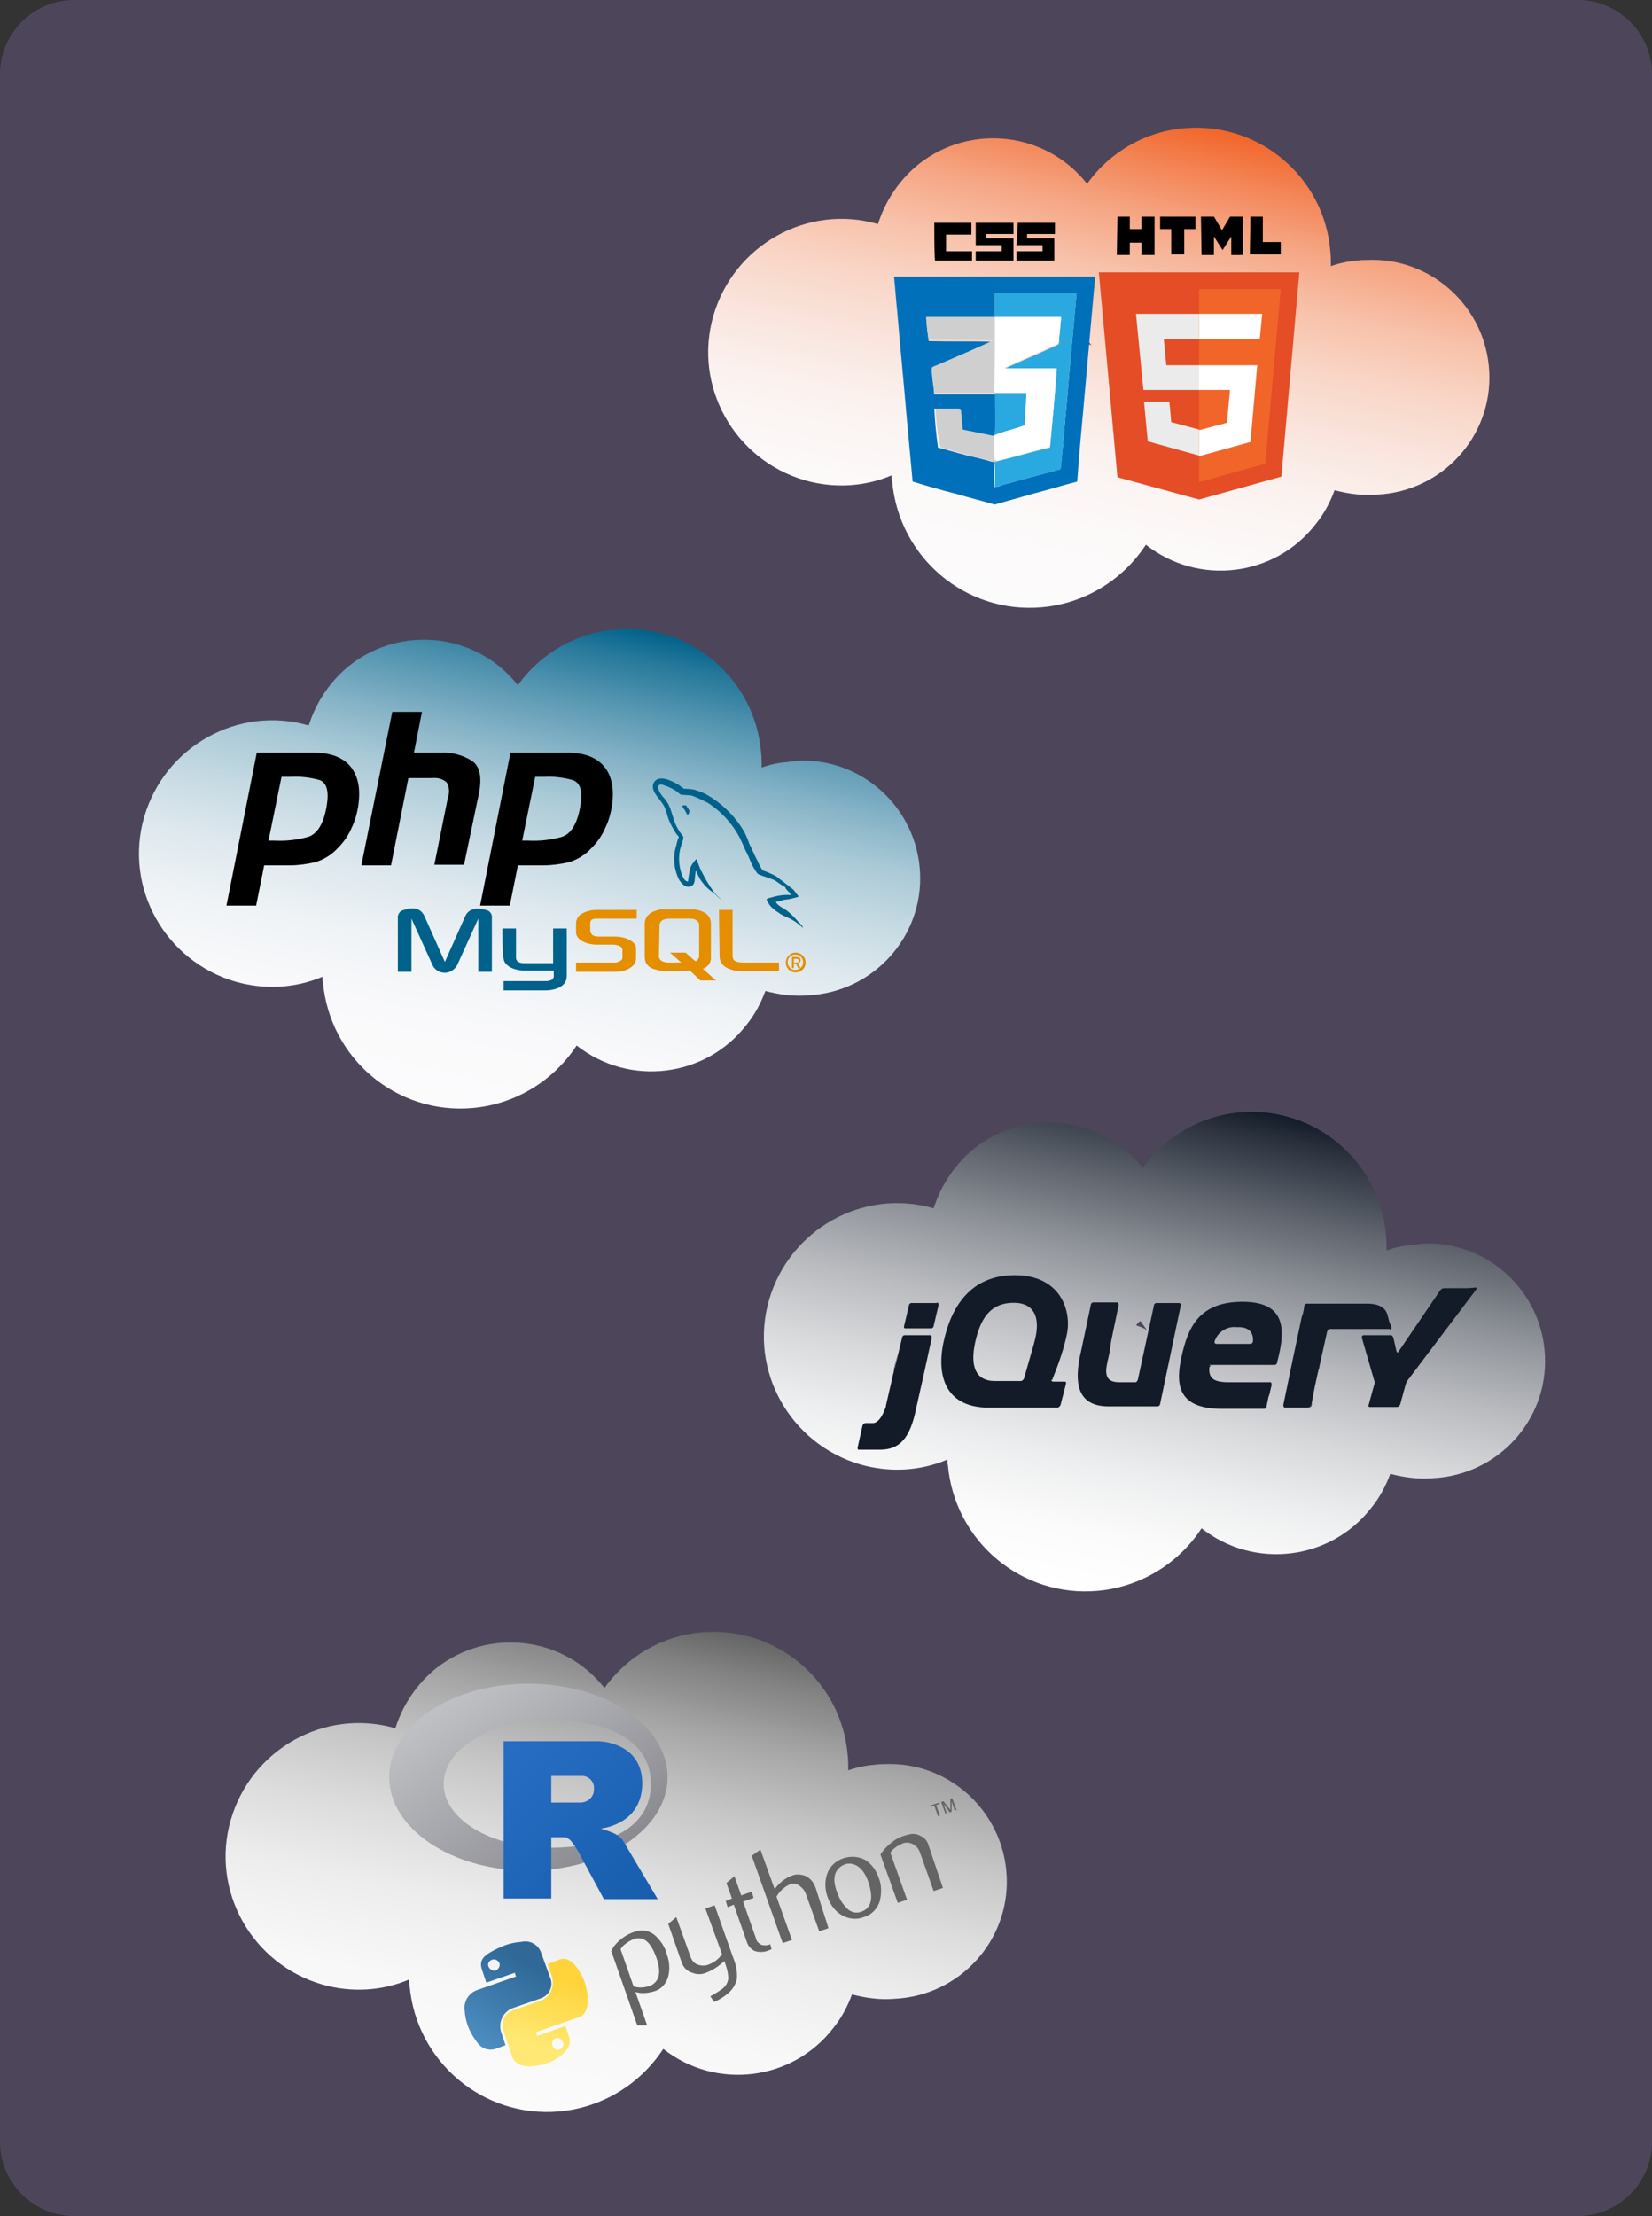 <?xml version="1.0" encoding="utf-8"?>
<!-- Generator: Adobe Illustrator 22.0.1, SVG Export Plug-In . SVG Version: 6.00 Build 0)  -->
<svg version="1.1" id="Calque_1" xmlns="http://www.w3.org/2000/svg" xmlns:xlink="http://www.w3.org/1999/xlink" x="0px" y="0px"
	 viewBox="0 0 267 358" style="enable-background:new 0 0 267 358;" xml:space="preserve">
<rect x="0" y="0" width="267" height="358" fill="#333333" stroke="none"/>
<style type="text/css">
	.st0{opacity:0.8;fill:#544B66;}
	.st1{fill:url(#SVGID_1_);}
	.st2{fill:url(#SVGID_2_);}
	.st3{fill:url(#SVGID_3_);}
	.st4{fill:url(#SVGID_4_);}
	.st5{fill:#0170BA;}
	.st6{fill:#29A9DF;}
	.st7{fill:#CFCFCF;}
	.st8{fill:#FFFFFF;}
	.st9{fill:#E44D26;}
	.st10{fill:#F16529;}
	.st11{fill:#EBEBEB;}
	.st12{fill:#00618A;}
	.st13{fill:#E48E00;}
	.st14{fill:#131B28;}
	.st15{fill:url(#SVGID_5_);}
	.st16{fill:url(#SVGID_6_);}
	.st17{fill:#646464;}
	.st18{fill:url(#path1948_1_);}
	.st19{fill:url(#path1950_1_);}
	.st20{opacity:0.44;fill:url(#path1894_1_);enable-background:new    ;}
</style>
<title>Calque 1 (8)v1</title>
<g id="Calque_2_1_">
	<g id="Calque_1-2">
		<path class="st0" d="M12,0h243c6.6,0,12,5.4,12,12v334c0,6.6-5.4,12-12,12H12c-6.6,0-12-5.4-12-12V12C0,5.4,5.4,0,12,0z"/>
		
			<linearGradient id="SVGID_1_" gradientUnits="userSpaceOnUse" x1="90.904" y1="15.803" x2="108.346" y2="96.463" gradientTransform="matrix(1 0 0 -1 0 358)">
			<stop  offset="0" style="stop-color:#FFFFFF;stop-opacity:0.98"/>
			<stop  offset="0.2" style="stop-color:#FCFCFC;stop-opacity:0.98"/>
			<stop  offset="0.37" style="stop-color:#F1F1F1;stop-opacity:0.98"/>
			<stop  offset="0.51" style="stop-color:#E0E0E0;stop-opacity:0.98"/>
			<stop  offset="0.65" style="stop-color:#C7C7C7;stop-opacity:0.99"/>
			<stop  offset="0.79" style="stop-color:#A8A8A8;stop-opacity:0.99"/>
			<stop  offset="0.92" style="stop-color:#828282"/>
			<stop  offset="1" style="stop-color:#646464"/>
		</linearGradient>
		<path class="st1" d="M141.4,285.1c-1.5,0.1-2.9,0.4-4.3,0.9c0-0.8,0-1.7-0.1-2.5c-1-11.9-11.5-20.8-23.5-19.8
			c-6.3,0.5-12.1,3.8-15.8,9c-6.6-8.4-18.8-9.8-27.2-3.2c-3.1,2.5-5.4,5.9-6.6,9.7c-11.4-3.3-23.3,3.4-26.6,14.8
			c-3.3,11.4,3.4,23.3,14.8,26.6c4.6,1.3,9.5,1.1,14-0.8c0,0.3,0,0.6,0.1,1c1.1,12.3,11.9,21.4,24.2,20.3c6.8-0.6,13-4.3,16.8-10.1
			c8.5,6.7,20.9,5.2,27.5-3.4c1.3-1.6,2.3-3.5,3-5.4c2.3,0.6,4.6,0.9,6.9,0.7c10.5-0.5,18.6-9.4,18.1-19.8
			c-0.5-10.5-9.4-18.6-19.8-18.1C142.4,285,141.9,285,141.4,285.1L141.4,285.1z M96.6,298c0.2-0.2,0.4-0.5,0.7-0.7
			c0.3,0.5,0.7,1,1.1,1.5C97.8,298.5,97.2,298.3,96.6,298z"/>
		
			<linearGradient id="SVGID_2_" gradientUnits="userSpaceOnUse" x1="177.904" y1="99.803" x2="195.346" y2="180.463" gradientTransform="matrix(1 0 0 -1 0 358)">
			<stop  offset="0" style="stop-color:#FFFFFF"/>
			<stop  offset="0.12" style="stop-color:#FBFBFB"/>
			<stop  offset="0.25" style="stop-color:#EDEEEF"/>
			<stop  offset="0.38" style="stop-color:#D8D9DB"/>
			<stop  offset="0.52" style="stop-color:#B9BBBF"/>
			<stop  offset="0.66" style="stop-color:#92969C"/>
			<stop  offset="0.8" style="stop-color:#626770"/>
			<stop  offset="0.95" style="stop-color:#2A313D"/>
			<stop  offset="1" style="stop-color:#131B28"/>
		</linearGradient>
		<path class="st2" d="M228.4,201.1c-1.5,0.1-2.9,0.4-4.3,0.9c0-0.8,0-1.7-0.1-2.5c-1-11.9-11.5-20.8-23.5-19.8
			c-6.3,0.5-12.1,3.8-15.8,9c-6.6-8.4-18.8-9.8-27.2-3.2c-3.1,2.5-5.4,5.9-6.6,9.7c-11.4-3.3-23.3,3.4-26.6,14.8s3.4,23.3,14.8,26.6
			c4.6,1.3,9.5,1.1,14-0.8c0,0.3,0,0.6,0.1,0.9c1.1,12.3,11.9,21.4,24.2,20.3c6.8-0.6,13-4.3,16.8-10.1c8.5,6.7,20.9,5.2,27.5-3.4
			c1.3-1.6,2.3-3.5,3-5.4c2.3,0.6,4.6,0.9,6.9,0.7c10.5-0.5,18.6-9.4,18.1-19.8c-0.5-10.5-9.4-18.6-19.8-18.1
			C229.4,201,228.9,201,228.4,201.1L228.4,201.1z M183.6,214.1c0.2-0.2,0.4-0.5,0.7-0.7c0.4,0.5,0.7,1,1.1,1.5
			C184.8,214.5,184.2,214.3,183.6,214.1L183.6,214.1z"/>
		
			<linearGradient id="SVGID_3_" gradientUnits="userSpaceOnUse" x1="168.899" y1="258.754" x2="186.351" y2="339.462" gradientTransform="matrix(1 0 0 -1 0 358)">
			<stop  offset="0" style="stop-color:#FFFFFF;stop-opacity:0.98"/>
			<stop  offset="0.18" style="stop-color:#FFFDFC;stop-opacity:0.98"/>
			<stop  offset="0.33" style="stop-color:#FEF6F2;stop-opacity:0.98"/>
			<stop  offset="0.45" style="stop-color:#FDE9E1;stop-opacity:0.98"/>
			<stop  offset="0.57" style="stop-color:#FBD8C9;stop-opacity:0.99"/>
			<stop  offset="0.69" style="stop-color:#F9C2AA;stop-opacity:0.99"/>
			<stop  offset="0.8" style="stop-color:#F7A785;stop-opacity:0.99"/>
			<stop  offset="0.9" style="stop-color:#F48759"/>
			<stop  offset="1" style="stop-color:#F16529"/>
		</linearGradient>
		<path class="st3" d="M219.4,42.1c-1.5,0.1-2.9,0.4-4.3,0.9c0-0.8,0-1.7-0.1-2.5c-1-11.9-11.5-20.8-23.5-19.8
			c-6.3,0.5-12.1,3.8-15.8,9c-6.6-8.4-18.8-9.8-27.2-3.2c-3.1,2.5-5.4,5.9-6.6,9.7c-11.4-3.3-23.3,3.4-26.6,14.8s3.4,23.3,14.8,26.6
			c4.6,1.3,9.5,1.1,14-0.8c0,0.3,0,0.6,0.1,1c1.1,12.3,11.9,21.4,24.2,20.3c6.8-0.6,13-4.3,16.8-10.1c8.5,6.7,20.9,5.2,27.5-3.4
			c1.3-1.6,2.3-3.5,3-5.4c2.3,0.6,4.6,0.9,6.9,0.7c10.5-0.5,18.6-9.4,18.1-19.8c-0.5-10.5-9.4-18.6-19.8-18.1
			C220.4,42,219.9,42,219.4,42.1L219.4,42.1z M174.6,55c0.2-0.2,0.4-0.5,0.7-0.7c0.4,0.5,0.7,1,1.1,1.5
			C175.8,55.5,175.2,55.3,174.6,55z"/>
		
			<linearGradient id="SVGID_4_" gradientUnits="userSpaceOnUse" x1="76.904" y1="177.803" x2="94.346" y2="258.463" gradientTransform="matrix(1 0 0 -1 0 358)">
			<stop  offset="0" style="stop-color:#FFFFFF;stop-opacity:0.98"/>
			<stop  offset="0.17" style="stop-color:#FCFDFE;stop-opacity:0.98"/>
			<stop  offset="0.3" style="stop-color:#F2F7F9;stop-opacity:0.98"/>
			<stop  offset="0.42" style="stop-color:#E1ECF1;stop-opacity:0.98"/>
			<stop  offset="0.53" style="stop-color:#C9DEE6;stop-opacity:0.98"/>
			<stop  offset="0.64" style="stop-color:#ABCBD8;stop-opacity:0.99"/>
			<stop  offset="0.74" style="stop-color:#85B3C7;stop-opacity:0.99"/>
			<stop  offset="0.84" style="stop-color:#5898B3;stop-opacity:0.99"/>
			<stop  offset="0.94" style="stop-color:#26799B"/>
			<stop  offset="1" style="stop-color:#00618A"/>
		</linearGradient>
		<path class="st4" d="M127.4,123.1c-1.5,0.1-2.9,0.4-4.3,0.9c0-0.8,0-1.7-0.1-2.5c-1-11.9-11.5-20.8-23.5-19.8
			c-6.3,0.5-12.1,3.8-15.8,9c-6.6-8.4-18.8-9.8-27.2-3.2c-3.1,2.5-5.4,5.9-6.6,9.7c-11.4-3.3-23.3,3.4-26.6,14.8
			c-3.3,11.4,3.4,23.3,14.8,26.6c4.6,1.3,9.5,1.1,14-0.8c0,0.3,0,0.6,0.1,0.9c1.1,12.3,11.9,21.4,24.2,20.3
			c6.8-0.6,13-4.3,16.8-10.1c8.5,6.7,20.9,5.2,27.5-3.4c1.3-1.6,2.3-3.5,3-5.4c2.3,0.6,4.6,0.9,6.9,0.7c10.5-0.5,18.6-9.4,18.1-19.8
			c-0.5-10.5-9.4-18.6-19.8-18.1C128.4,123,127.9,123,127.4,123.1L127.4,123.1z M82.6,136c0.2-0.2,0.4-0.5,0.7-0.7
			c0.3,0.5,0.7,1,1.1,1.5C83.8,136.5,83.2,136.3,82.6,136z"/>
		<g id="_000000ff">
			<path d="M151,36c2,0,4,0,6,0c0,0.6,0,1.3,0,1.9c-1.4,0-2.8,0-4.1,0c0,0.9,0,1.8,0,2.7c1.4,0,2.8,0,4.2,0c0,0.5,0,1,0,1.5h-6
				C151,40.1,151,38.1,151,36z"/>
			<path d="M157.7,36c2,0,4,0,6.1,0c0,0.6,0,1.2,0,1.8c-1.5,0-2.9,0-4.4,0c0,0.2,0,0.5,0,0.7h4.4c0,1.2,0,2.4,0,3.6c-2,0-4,0-6.1,0
				c0-0.5,0-1,0-1.5h4.2c0-0.3,0-0.6,0-1h-4.2L157.7,36z"/>
			<path d="M164.5,36h6c0,0.6,0,1.2,0,1.8H166c0,0.2,0,0.5,0,0.7c1.5,0,2.9,0,4.4,0c0,1.2,0,2.4,0,3.6c-2,0-4,0-6.1,0
				c0-0.5,0-1,0-1.5h4.2c0-0.3,0-0.6,0-1c-1.4,0-2.8,0-4.2,0C164.4,38.5,164.4,37.3,164.5,36z"/>
		</g>
		<g id="_0170baff">
			<path class="st5" d="M144.5,44.7H177c-0.6,6.7-1.2,13.5-1.8,20.2c-0.4,4.3-0.8,8.6-1.1,12.9c-2.3,0.6-4.6,1.3-6.9,1.9
				c-2.1,0.6-4.3,1.2-6.4,1.8h-0.1c-2-0.6-4.1-1.1-6.1-1.7c-2.4-0.6-4.8-1.3-7.1-2c-0.3-3.2-0.6-6.4-0.9-9.7
				c-0.5-6-1.1-11.9-1.6-17.9c-0.2-1.8-0.3-3.6-0.5-5.4V44.7 M160.8,47.4c0,1.3,0,2.6,0,3.9c-3.7,0-7.4,0-11.1,0
				c0.1,1.3,0.2,2.5,0.4,3.8c3.4,0.1,6.9,0,10.4,0.1c-3,1.3-6.1,2.6-9.1,4c-0.3,0.1-0.5,0.2-0.8,0.4c0,1.4,0.3,2.8,0.4,4.1
				c1.8,0,3.7,0,5.5,0c1.5,0,3,0,4.4,0c-0.1,2.3,0,4.5-0.1,6.8c-1-0.2-2-0.4-3-0.6c-0.8-0.2-1.6-0.3-2.4-0.5
				c-0.1-1.1-0.2-2.2-0.3-3.3c-0.2-0.1-0.5-0.1-0.7-0.1c-1.1,0-2.2,0-3.4,0c0.1,2.1,0.3,4.2,0.6,6.3c1.1,0.3,2.2,0.6,3.3,0.9
				c1.7,0.5,3.4,0.8,5.1,1.3c0.2,0.1,0.4,0.1,0.6,0.1c0.1,1.4,0,2.8,0.1,4.1c0.4-0.1,0.8-0.1,1.1-0.3l9.6-2.6
				c0.2-1.3,0.2-2.5,0.4-3.8c0.3-3.8,0.7-7.6,1-11.5c0.4-4.4,0.8-8.7,1.2-13.1L160.8,47.4z"/>
		</g>
		<g id="_29a9dfff">
			<path class="st6" d="M160.8,47.4h13.2c-0.4,4.4-0.8,8.7-1.2,13.1c-0.3,3.8-0.7,7.6-1,11.5c-0.1,1.3-0.2,2.5-0.4,3.8l-9.5,2.6
				c-0.4,0.1-0.8,0.2-1.1,0.3c0-1.4,0.1-2.8-0.1-4.1h0.1c3-0.7,5.9-1.6,8.9-2.3c0.4-4.2,0.8-8.4,1.1-12.6h-7.6c-0.4,0-0.7,0-1.1,0
				c1.4-0.7,2.8-1.3,4.2-1.9s2.7-1.2,4-1.8c0.3-0.1,0.5-0.2,0.8-0.4c0.1-0.3,0.1-0.7,0.1-1c0.1-1.1,0.2-2.1,0.3-3.2
				c-3.6,0-7.1,0-10.7,0C160.8,50,160.8,48.7,160.8,47.4z"/>
			<path class="st6" d="M160.8,63.5c1.7,0,3.4,0,5.2,0c-0.1,1.8-0.2,3.5-0.3,5.3c-1.1,0.3-2.1,0.6-3.2,1c-0.6,0.1-1.1,0.3-1.7,0.6
				C160.9,68,160.8,65.8,160.8,63.5z"/>
		</g>
		<g id="_cfcfcfff">
			<path class="st7" d="M149.7,51.2c3.7,0,7.4,0,11.1,0c0.1,4.1,0,8.2,0.1,12.3c-1.5,0-3,0-4.4,0c-1.8,0-3.7,0-5.5,0
				c-0.1-1.4-0.3-2.7-0.4-4.1c0.2-0.2,0.5-0.3,0.8-0.4c3-1.3,6.1-2.6,9.1-4c-3.5-0.1-6.9,0-10.4-0.1
				C149.9,53.7,149.7,52.5,149.7,51.2z"/>
			<path class="st7" d="M151.2,66c1.1,0,2.2,0,3.4,0c0.2,0,0.5,0,0.7,0.1c0.1,1.1,0.2,2.2,0.3,3.3c0.8,0.2,1.6,0.3,2.4,0.5
				c1,0.2,2,0.4,3,0.6c0.1,1.4-0.1,2.8,0.1,4.1h-0.1c-0.2,0-0.4,0-0.6-0.1c-1.7-0.4-3.4-0.8-5.1-1.3c-1.1-0.3-2.2-0.6-3.3-0.9
				C151.5,70.2,151.3,68.1,151.2,66z"/>
		</g>
		<g id="_ffffffff">
			<path class="st8" d="M160.8,51.2c3.6,0,7.1,0,10.7,0c-0.1,1.1-0.2,2.1-0.3,3.2c0,0.3-0.1,0.7-0.1,1c-0.2,0.2-0.5,0.3-0.8,0.4
				c-1.3,0.6-2.7,1.2-4,1.8s-2.8,1.2-4.2,1.9c0.4,0,0.7,0,1.1,0h7.6c-0.3,4.2-0.7,8.4-1.1,12.6c-3,0.8-5.9,1.6-8.9,2.3
				c-0.2-1.4,0-2.8-0.1-4.1c0.5-0.2,1.1-0.4,1.7-0.6c1.1-0.3,2.1-0.6,3.2-1c0.1-1.8,0.2-3.5,0.3-5.3c-1.7,0-3.4,0-5.2,0
				C160.8,59.4,160.8,55.3,160.8,51.2z"/>
		</g>
		<path d="M180.6,35h2v2h1.9v-2h2.1v6.2h-2.1v-2h-1.9v2h-2.1 M189.3,37h-1.8v-2h5.7v2h-1.8v4.1h-2.1 M194.1,35h2.1l1.3,2.2l1.3-2.2
			h2.1v6.2H199v-3l-1.4,2.2l-1.4-2.2v3h-2 M202.1,35h2v4.1h2.9v2h-5"/>
		<path class="st9" d="M180.6,77.1L177.6,44H210l-2.9,33l-13.3,3.7"/>
		<path class="st10" d="M193.8,77.9V46.7H207l-2.5,28.2"/>
		<path class="st11" d="M183.6,50.7h10.2v4.1h-5.7l0.4,4.2h5.4v4h-9.1 M184.9,64.9h4.1l0.3,3.3l4.5,1.2v4.2l-8.3-2.3"/>
		<path class="st8" d="M204,50.7h-10.2v4.1h9.8 M203.2,59h-9.4v4h5l-0.5,5.3l-4.5,1.2v4.2l8.3-2.3"/>
		<path class="st12" d="M64.3,157h2.2v-8.6l3.4,7.5c0.5,1.1,1.9,1.6,3,1c0.4-0.2,0.8-0.6,1-1l3.4-7.5v8.6h2.2v-8.6
			c0.1-0.7-0.3-1.3-1-1.4c-1.6-0.5-2.8-0.1-3.3,1l-3.3,7.4l-3.3-7.4c-0.5-1.1-1.6-1.6-3.3-1c-0.7,0.1-1.1,0.8-1,1.4L64.3,157z"/>
		<path class="st12" d="M81.2,150h2.2v4.7c0,0.3,0.1,0.9,1.3,0.9h4.7V150h2.2c0,0,0,7.7,0,7.7c0,1.9-2.3,2.3-3.4,2.3h-6.8v-1.5h6.9
			c1.4-0.1,1.2-0.8,1.2-1.1v-0.6h-4.6c-2.2,0-3.5-1-3.5-2C81.2,154.8,81.2,150,81.2,150z"/>
		<path class="st13" d="M93.2,157h6.2c0.7,0,1.4-0.1,2-0.4c0.9-0.4,1.4-1,1.4-1.8v-1.6c0-0.6-0.5-1.2-1.6-1.6
			c-0.6-0.2-1.2-0.3-1.8-0.3h-2.6c-0.9,0-1.3-0.3-1.4-0.9c0-0.1,0-0.1,0-0.2v-1c0-0.1,0-0.1,0-0.2c0.1-0.4,0.3-0.6,1.1-0.6h0.2h6.2
			V147h-6.1c-0.6,0-1.2,0-1.8,0.2c-1.3,0.4-1.9,1-1.9,2.1v1.3c0,1,1.1,1.8,3,2h0.6h2.5c0.7,0.1,1,0.2,1.2,0.4
			c0.1,0.1,0.2,0.2,0.2,0.4v1.3c0,0.2-0.1,0.4-0.3,0.5c-0.3,0.2-0.6,0.3-0.9,0.3h-6.3V157z"/>
		<path class="st13" d="M116.3,154.4c0,1.5,1.1,2.3,3.3,2.5h0.6h5.7v-1.4h-5.7c-1.3,0-1.8-0.3-1.8-1.1V147h-2.2L116.3,154.4z"/>
		<path class="st13" d="M104.2,154.5v-5.2c0-1.3,0.9-2.1,2.7-2.4c0.2,0,0.4,0,0.6,0h4.1c0.2,0,0.4,0,0.6,0c1.8,0.3,2.7,1,2.7,2.4
			v5.2c0.1,0.9-0.4,1.7-1.3,2l2.1,1.9h-2.5l-1.7-1.6l-1.7,0.1h-2.3c-0.4,0-0.9-0.1-1.3-0.2C104.8,156.4,104.2,155.7,104.2,154.5z
			 M106.5,154.4c0,0.1,0,0.1,0,0.2c0.1,0.6,0.7,0.9,1.6,0.9h2l-1.8-1.6h2.5l1.6,1.4c0.3-0.1,0.5-0.4,0.6-0.7c0-0.1,0-0.1,0-0.2v-4.9
			c0-0.1,0-0.1,0-0.2c-0.1-0.6-0.7-0.9-1.5-0.9h-3.3c-1,0-1.6,0.4-1.6,1.1L106.5,154.4z"/>
		<path class="st12" d="M127.8,144.6c-1.1-0.1-2.2,0.1-3.2,0.4c-0.3,0.1-0.7,0.1-0.7,0.4c0.1,0.1,0.2,0.4,0.3,0.5
			c0.2,0.4,0.5,0.7,0.9,1c0.3,0.3,0.7,0.5,1.1,0.8c0.7,0.4,1.4,0.6,2,1c0.4,0.2,0.7,0.5,1.1,0.8c0.2,0.1,0.3,0.3,0.5,0.4l0,0
			c-0.1-0.1-0.1-0.4-0.3-0.5l-0.5-0.5c-0.5-0.6-1.1-1.2-1.7-1.7c-0.5-0.4-1.7-0.9-1.9-1.5l0,0c0.4-0.1,0.8-0.1,1.1-0.3
			c0.6-0.1,1.1-0.1,1.7-0.3l0.8-0.2v-0.2c-0.3-0.3-0.5-0.7-0.8-1c-0.9-0.7-1.8-1.4-2.7-2.1c-0.5-0.3-1.2-0.6-1.7-0.8
			c-0.2-0.1-0.5-0.1-0.6-0.3c-0.3-0.4-0.5-0.8-0.7-1.3c-0.5-0.9-0.9-1.9-1.4-2.9c-0.2-0.6-0.5-1.3-0.8-1.9c-1.5-2.6-3.8-4.8-6.4-6.2
			c-0.7-0.3-1.4-0.6-2.1-0.7l-1.3-0.1c-0.3-0.2-0.5-0.4-0.8-0.6c-1-0.6-3.4-1.9-4.1-0.2c-0.4,1.1,0.7,2.1,1.1,2.7
			c0.3,0.4,0.6,0.8,0.8,1.3c0.1,0.3,0.2,0.6,0.3,0.9c0.2,0.8,0.5,1.5,0.9,2.2c0.2,0.3,0.4,0.7,0.6,1c0.1,0.2,0.4,0.3,0.4,0.6
			c-0.2,0.4-0.3,0.8-0.4,1.3c-0.6,1.8-0.4,3.9,0.5,5.6c0.3,0.4,0.9,1.3,1.8,1s0.6-1.3,0.8-2.1c0-0.2,0-0.3,0.1-0.4l0,0
			c0.2,0.4,0.4,0.9,0.7,1.4c0.6,0.9,1.3,1.6,2.2,2.2c0.4,0.3,0.7,0.8,1.2,1l0,0l0,0c-0.1-0.1-0.3-0.2-0.4-0.3
			c-0.3-0.3-0.6-0.6-0.9-1c-0.7-1-1.3-2-1.8-3c-0.3-0.5-0.5-1.1-0.7-1.6c-0.1-0.2-0.1-0.5-0.3-0.6c-0.3,0.4-0.6,0.7-0.8,1.1
			c-0.3,0.8-0.4,1.7-0.5,2.5c-0.1,0,0,0-0.1,0c-0.5-0.1-0.7-0.7-0.9-1.1c-0.5-1.4-0.6-3-0.2-4.4c0.1-0.4,0.6-1.5,0.4-1.8
			s-0.4-0.5-0.6-0.8c-0.2-0.3-0.4-0.7-0.6-1.1c-0.4-0.9-0.6-2-1-2.9c-0.2-0.5-0.5-0.9-0.8-1.3c-0.4-0.4-0.7-0.8-0.9-1.3
			c-0.1-0.2-0.2-0.5-0.1-0.7c0-0.1,0.1-0.2,0.2-0.2c0.2-0.2,0.8,0.1,1.1,0.2c0.6,0.2,1.1,0.5,1.6,0.8c0.3,0.2,0.5,0.5,0.8,0.6h0.3
			c0.5,0.1,1.1,0,1.6,0.2c0.8,0.3,1.6,0.7,2.4,1.1c2.2,1.4,4,3.4,5.2,5.7c0.2,0.4,0.3,0.7,0.5,1.1c0.3,0.8,0.8,1.6,1.1,2.4
			c0.3,0.8,0.7,1.5,1.2,2.2c0.3,0.3,1.3,0.5,1.7,0.7c0.4,0.1,0.8,0.3,1.1,0.4c0.6,0.4,1.1,0.8,1.7,1.1
			C127,143.8,127.8,144.2,127.8,144.6z"/>
		<path class="st12" d="M110.9,130.1c-0.2,0-0.5,0-0.7,0.1l0,0l0,0c0.2,0.2,0.3,0.5,0.5,0.7c0.1,0.3,0.3,0.5,0.4,0.8l0,0
			c0.2-0.2,0.4-0.5,0.3-0.8c-0.1-0.1-0.1-0.2-0.2-0.3S111,130.3,110.9,130.1z"/>
		<path class="st13" d="M127,155.5c0,0.9,0.7,1.6,1.6,1.6c0.9,0,1.6-0.7,1.6-1.6s-0.7-1.6-1.6-1.6C127.7,153.9,127,154.6,127,155.5
			C127,155.4,127,155.5,127,155.5z M129.8,155.5c0,0.7-0.6,1.2-1.3,1.2c-0.7,0-1.2-0.6-1.2-1.3c0-0.7,0.6-1.2,1.2-1.2
			C129.3,154.2,129.8,154.8,129.8,155.5L129.8,155.5z M129,156.4h0.4l-0.5-0.8c0.3,0,0.5-0.2,0.5-0.5s-0.2-0.5-0.7-0.5H128v1.8h0.3
			v-0.8h0.3L129,156.4z M128.3,155.4v-0.5h0.4c0.2,0,0.4,0,0.4,0.3s-0.2,0.3-0.4,0.3H128.3z"/>
		<path class="st14" d="M167.1,217L167.1,217l-0.8,2.8L167.1,217L167.1,217z"/>
		<path class="st14" d="M171.2,223.2L171.2,223.2z"/>
		<path class="st14" d="M171,227.4L171,227.4h-5.3H171z"/>
		<path class="st14" d="M172.1,223.2L172.1,223.2z"/>
		<path class="st14" d="M171.4,227l0.9-3.5L171.4,227z"/>
		<path class="st14" d="M190.9,210.9l-1.7,8.1L190.9,210.9z"/>
		<path class="st14" d="M186.5,210.9l-1.3,6L186.5,210.9z"/>
		<path class="st14" d="M190.6,210.5h-3.7c-0.2,0-0.4,0.2-0.4,0.4l-1.3,6l-1.3,6c-0.1,0.2-0.2,0.4-0.4,0.4h-2.6
			c-2.6,0-2.3-1.8-1.7-4.2V219l0.1-0.3v-0.1l0.1-0.6l0.1-0.7c0-0.2,0.1-0.5,0.1-0.7l0.6-2.9l0.6-2.9c0-0.2-0.1-0.3-0.2-0.4
			c0,0-0.1,0-0.1,0h-3.8c-0.2,0-0.4,0.2-0.4,0.4l-0.8,3.8l-0.8,3.8l0,0l-0.1,0.4c-0.9,4.3-0.7,8.3,4.4,8.4h8.1
			c0.2,0,0.4-0.2,0.4-0.4l1.7-8.1l1.7-8.1C190.9,210.7,190.8,210.6,190.6,210.5C190.6,210.5,190.6,210.5,190.6,210.5L190.6,210.5z"
			/>
		<path class="st14" d="M205.2,223.3c0.2,0,0.3,0.1,0.3,0.3c0,0,0,0.1,0,0.1l-0.4,1.7"/>
		<path class="st14" d="M204.8,227.2l0.4-1.7L204.8,227.2z"/>
		<path class="st14" d="M204.3,227.5L204.3,227.5c-1.1,0-4.3,0-6.8,0C200.6,227.5,204.3,227.5,204.3,227.5z"/>
		<path class="st14" d="M195.4,221.1c0-0.2,0.2-0.5,0.4-0.5h-0.5C195.1,222.6,195.3,221.1,195.4,221.1L195.4,221.1z"/>
		<path class="st14" d="M197.9,227.6L197.9,227.6z"/>
		<path class="st14" d="M205.2,223.3c0.2,0,0.3,0.1,0.3,0.3c0,0,0,0.1,0,0.1l-0.4,1.7l-0.1,0.3"/>
		<path class="st14" d="M199.6,227.6L199.6,227.6z"/>
		<path class="st14" d="M198.8,227.6L198.8,227.6z"/>
		<path class="st14" d="M198.5,227.6L198.5,227.6z"/>
		<path class="st14" d="M198.2,227.6L198.2,227.6z"/>
		<path class="st14" d="M198.7,227.6L198.7,227.6z"/>
		<path class="st14" d="M199.6,227.6L199.6,227.6z"/>
		<path class="st14" d="M204.3,227.5L204.3,227.5h-4.7H204.3z"/>
		<path class="st14" d="M204.8,227.2l0.3-1.5L204.8,227.2z"/>
		<path class="st14" d="M198.4,227.6L198.4,227.6z"/>
		<path class="st14" d="M197.8,227.6L197.8,227.6z"/>
		<path class="st14" d="M198.1,227.6L198.1,227.6z"/>
		<path class="st14" d="M144.5,221.1l0.6-2.5l-0.6,2.9l-0.6,2.9l0.6-2.6C144.4,221.7,144.5,221.3,144.5,221.1L144.5,221.1z"/>
		<path class="st14" d="M151.3,210.5h-4c-0.2,0-0.4,0.2-0.4,0.4l-0.4,1.7l-0.4,1.7c0,0.1,0,0.3,0.2,0.3c0,0,0.1,0,0.1,0h4.1
			c0.2,0,0.4-0.2,0.4-0.4l0.4-1.7l0.4-1.7l0,0c0-0.2-0.1-0.3-0.2-0.4C151.4,210.5,151.4,210.5,151.3,210.5L151.3,210.5z"/>
		<path class="st14" d="M150.5,216.1L150.5,216.1l-1.2,5.5L150.5,216.1z"/>
		<path class="st14" d="M138.8,234.2c0,0,2,0,3.3,0H138.8z"/>
		<path class="st14" d="M145.7,216.1l-0.6,2.5L145.7,216.1z"/>
		<path class="st14" d="M150.2,215.7h-4c-0.2,0-0.4,0.2-0.4,0.4l-0.6,2.5l-0.6,2.5c-0.1,0.2-0.1,0.5-0.2,0.7l-0.6,2.6l-0.6,2.6
			c0,0.2-0.1,0.5-0.2,0.7c0,0-0.8,2.3-2,2.2H141h-1.1l0,0c-0.2,0-0.4,0.1-0.5,0.4l-0.4,1.8l-0.4,1.8c0,0.1,0,0.3,0.2,0.3
			c0,0,0.1,0,0.1,0h3.3c3.2,0,4.9-1.8,5.9-6.8l1.3-5.8l1.2-5.5c0-0.2-0.1-0.3-0.2-0.4C150.3,215.7,150.3,215.7,150.2,215.7
			L150.2,215.7z"/>
		<path class="st14" d="M207.8,227.4c-0.2,0-0.3-0.1-0.3-0.3c0,0,0-0.1,0-0.1l3.1-14.3"/>
		<path class="st14" d="M212,227l1.2-6.1L212,227z"/>
		<path class="st14" d="M207.5,227.2c0-0.2,0-0.4,0-0.6l1.4-6.8l-1.5,7.2c0,0.2,0.1,0.3,0.2,0.4c0,0,0.1,0,0.1,0h0.4
			C207.9,227.4,207.5,227.3,207.5,227.2L207.5,227.2z"/>
		<path class="st14" d="M211.8,227.3c-0.2,0.1-0.4,0.1-0.6,0.1h0.4c0.2,0,0.4-0.2,0.4-0.4l0.1-0.4
			C212,226.9,211.9,227.1,211.8,227.3L211.8,227.3z"/>
		<path class="st14" d="M212.6,224l0.6-2.7l0,0L212.6,224L212.6,224z"/>
		<path class="st14" d="M224.7,213.7l0.2,0.7c0,0.2-0.1,0.3-0.2,0.4c0,0-0.1,0-0.1,0"/>
		<path class="st14" d="M212.1,226.6l0.5-2.7L212.1,226.6z"/>
		<path class="st14" d="M224.5,213l0.2,0.7L224.5,213z"/>
		<path class="st14" d="M213.2,221.3c0-0.2,0.1-0.5,0.1-0.7l0.6-2.7l-0.7,3.1L213.2,221.3L213.2,221.3z"/>
		<path class="st14" d="M210.6,212.5l-0.1,0.6l-1.5,6.8l1.5-7.1L210.6,212.5L210.6,212.5z"/>
		<path class="st14" d="M224.8,214.4l-0.2-0.7l-0.2-0.7l-0.1-0.4c-0.3-1.3-1.3-2-3.4-2h-9.7c-0.2,0-0.4,0.2-0.4,0.4l0,0l-0.1,0.7
			l-0.2,0.8l-0.1,0.2l-1.5,7.1l-1.4,6.8c0,0.2,0,0.4,0,0.6c0,0.1,0.4,0.2,0.6,0.2h3c0.2,0,0.4,0,0.6-0.1c0.2-0.2,0.3-0.4,0.3-0.6
			l0.5-2.7l0.6-2.7l0,0l0.1-0.4l0.7-3.1l0.6-2.7c0.1-0.2,0.2-0.4,0.4-0.4h9.6C224.7,214.7,224.8,214.6,224.8,214.4
			C224.8,214.4,224.8,214.4,224.8,214.4L224.8,214.4z"/>
		<path class="st14" d="M237.2,208.1h-3.8c-0.2,0-0.4,0.1-0.6,0.3l-6.8,10c-0.1,0.2-0.2,0.1-0.3-0.1l-0.5-2.2
			c-0.1-0.2-0.2-0.4-0.4-0.4h-4.4c-0.1,0-0.3,0.1-0.3,0.3c0,0,0,0.1,0,0.1l2,6.9c0.1,0.2,0.1,0.5,0,0.7l-0.9,3.3
			c-0.1,0.1,0,0.3,0.2,0.3c0,0,0.1,0,0.1,0h4.3c0.2,0,0.4-0.2,0.5-0.4l0.9-3.3c0.1-0.2,0.2-0.5,0.3-0.6l11.1-14.7
			c0.1-0.2,0.1-0.3-0.1-0.3L237.2,208.1z"/>
		<path class="st14" d="M202.5,216.7L202.5,216.7c0,0.2-0.2,0.4-0.4,0.4h-5.5c-0.1,0-0.3-0.1-0.3-0.2c0,0,0-0.1,0-0.1l0,0l0,0v-0.1
			c0.5-1.5,2-2.5,3.6-2.3C202.1,214.3,202.6,215.5,202.5,216.7L202.5,216.7z M200.8,210.3c-7.1,0-8.8,4.3-9.8,8.7s-0.9,8.6,6.5,8.6
			h2.1h4.7c0.2,0,0.4-0.2,0.4-0.4l0.3-1.5l0.1-0.3l0.4-1.7c0-0.2-0.1-0.3-0.2-0.4c0,0-0.1,0-0.1,0h-6.6c-2.6,0-3.4-0.7-3.1-2.8H206
			c0.2,0,0.3-0.1,0.4-0.3c0,0,0-0.1,0-0.1l0,0C208,214.3,207.5,210.3,200.8,210.3L200.8,210.3z"/>
		<path class="st14" d="M167.2,216.7l-0.1,0.4l0,0l-0.8,2.8l-0.8,2.8c-0.1,0.2-0.3,0.4-0.5,0.4h-4.2c-3.2,0-4-2.5-3.2-6.2
			s2.3-6.1,5.5-6.4C167.4,210.1,168.2,213.1,167.2,216.7L167.2,216.7z M170.1,222.8c1-2.5,1.9-5,2.4-7.6c0.6-3.8-1.3-9.2-8.5-9.2
			s-10.3,5.2-11.5,10.8s0.4,10.7,7.5,10.6h5.6h5.3c0.2,0,0.4-0.2,0.5-0.4l0.9-3.5c0-0.1,0-0.3-0.2-0.3c0,0-0.1,0-0.1,0h-1.8
			c-0.1,0-0.2-0.1-0.3-0.2c0,0,0-0.1,0-0.1C170.1,223,170.1,222.9,170.1,222.8L170.1,222.8z"/>
		<path class="st14" d="M205.7,219.6c0,0.1-0.1,0.3-0.3,0.3s-0.3-0.1-0.3-0.3s0.1-0.3,0.3-0.3S205.7,219.4,205.7,219.6z"/>
		<g id="g4">
			<g id="g6">
				<path id="path8" d="M41.5,121.6h9.3c2.7,0,4.7,0.8,5.9,2.3c1.2,1.5,1.6,3.6,1.2,6.3c-0.2,1.2-0.5,2.4-1.1,3.6
					c-0.5,1.2-1.3,2.3-2.2,3.2c-1,1.1-2.3,1.9-3.7,2.3c-1.3,0.3-2.7,0.5-4.1,0.5h-4.1l-1.3,6.5h-4.8L41.5,121.6 M45.5,125.5
					l-2.1,10.3c0.1,0,0.3,0,0.4,0h0.5c1.9,0.1,3.7-0.1,5.5-0.6c1.5-0.5,2.5-2.1,3-5c0.4-2.4,0-3.8-1.2-4.2c-1.5-0.4-3-0.6-4.6-0.5
					c-0.3,0-0.5,0-0.8,0L45.5,125.5L45.5,125.5"/>
				<path id="path10" d="M63.4,115h4.8l-1.3,6.6h4.3c1.9-0.1,3.7,0.4,5.2,1.4c1.2,0.9,1.5,2.7,1,5.2L75,139.7h-4.8l2.2-10.9
					c0.3-0.8,0.2-1.7-0.2-2.4c-0.7-0.6-1.5-0.8-2.4-0.7H66l-2.8,14.1h-4.8L63.4,115"/>
				<path id="path12" d="M82.5,121.6h9.3c2.7,0,4.7,0.8,5.9,2.3s1.6,3.6,1.2,6.3c-0.2,1.2-0.5,2.4-1.1,3.6c-0.5,1.2-1.3,2.3-2.2,3.2
					c-1,1.1-2.3,1.9-3.7,2.3c-1.3,0.3-2.7,0.5-4.1,0.5h-4.1l-1.3,6.5h-4.8L82.5,121.6 M86.5,125.5l-2.1,10.3c0.1,0,0.3,0,0.4,0h0.5
					c1.9,0.1,3.7-0.1,5.5-0.6c1.5-0.5,2.5-2.1,3-5c0.4-2.4,0-3.8-1.3-4.2c-1.5-0.4-3-0.6-4.6-0.5c-0.3,0-0.5,0-0.8,0L86.5,125.5
					L86.5,125.5"/>
			</g>
		</g>
		
			<linearGradient id="SVGID_5_" gradientUnits="userSpaceOnUse" x1="-29.873" y1="-311.584" x2="-29.813" y2="-311.524" gradientTransform="matrix(721.09 0 0 482.94 21603.957 150748.578)">
			<stop  offset="0" style="stop-color:#CBCED0"/>
			<stop  offset="1" style="stop-color:#84838B"/>
		</linearGradient>
		<path class="st15" d="M85.4,302.2c-12.4,0-22.5-6.8-22.5-15.1S72.9,272,85.4,272s22.5,6.8,22.5,15.1S97.8,302.2,85.4,302.2z
			 M88.8,277.9c-9.5,0-17.1,4.6-17.1,10.3s7.7,10.3,17.1,10.3s16.4-3.2,16.4-10.3S98.3,277.9,88.8,277.9z"/>
		
			<linearGradient id="SVGID_6_" gradientUnits="userSpaceOnUse" x1="-30.468" y1="-311.857" x2="-30.407" y2="-311.787" gradientTransform="matrix(398 0 0 406.12 12208 126934.664)">
			<stop  offset="0" style="stop-color:#276DC3"/>
			<stop  offset="1" style="stop-color:#165CAA"/>
		</linearGradient>
		<path class="st16" d="M97.1,295.4c0.7,0.2,1.5,0.5,2.2,0.8c0.4,0.2,0.8,0.5,1.1,0.8c0.2,0.2,0.4,0.5,0.5,0.7l5.4,9.1h-8.7
			l-4.1-7.6c-0.4-0.7-0.8-1.3-1.3-1.9c-0.4-0.3-0.6-0.5-1-0.5h-2.1v9.9h-7.7v-25.4h15.4c0,0,7,0.1,7,6.8S97.1,295.4,97.1,295.4z
			 M93.8,286.9h-4.7v4.3h4.7c1.2,0,2.2-0.9,2.2-2.1c0,0,0-0.1,0-0.1c0.1-1.1-0.8-2.1-1.9-2.1C94,286.9,93.9,286.9,93.8,286.9z"/>
		<g id="g2303">
			<path id="path46" class="st17" d="M106.1,316.3c-0.9-2.5-2-3.5-3.5-3.1c-0.6,0.2-1.1,0.5-1.6,0.9c-0.3,0.2-0.5,0.5-0.7,0.8l2.1,6
				c0.9,0.3,1.8,0.2,2.7-0.1C106.6,320.1,106.9,318.6,106.1,316.3z M107.8,315.8c0.4,1.1,0.5,2.3,0.2,3.5c-0.3,1.1-1.1,2.1-2.3,2.4
				c-1,0.3-2,0.4-3,0.1l1.9,5.4H103l-4.2-12c0.2-0.4,0.4-0.8,0.7-1.1c0.8-0.9,1.8-1.6,3-2l0,0c1.1-0.4,2.3-0.3,3.3,0.5
				C106.7,313.4,107.5,314.5,107.8,315.8z"/>
			<path id="path48" class="st17" d="M118.4,316c0.5,1.2,0.8,2.4,0.7,3.7c-0.2,0.9-0.7,1.7-1.4,2.3c-0.7,0.6-1.5,1.1-2.3,1.4
				l-0.6-0.9c0.6-0.3,1.2-0.7,1.8-1.1c0.6-0.4,1-1,1.1-1.7c0-0.9-0.2-1.7-0.5-2.5l-0.1-0.4c-0.9,0.8-1.9,1.5-3,1.9
				c-0.7,0.3-1.5,0.3-2.2,0c-0.8-0.2-1.4-0.8-1.7-1.6l-2.2-6.3l1.3-1.1l2.3,6.4c0.2,0.6,0.6,1.1,1.2,1.3c0.6,0.2,1.3,0.2,1.9-0.1
				c0.8-0.3,1.5-0.9,2-1.6l-2.7-7.4l1.5-0.5L118.4,316z"/>
			<path id="path50" class="st17" d="M124.7,314.9c-0.2,0.1-0.3,0.1-0.5,0.2c-0.7,0.3-1.5,0.3-2.2,0.1c-0.6-0.3-1.1-0.8-1.3-1.5
				l-2.1-6l-1,0.4l-0.3-1l1-0.4l-0.9-2.5l1.3-1.1l1.1,3.1l1.7-0.6l0.3,1l-1.7,0.6l2.1,6c0.1,0.5,0.5,0.8,0.9,1
				c0.5,0.1,0.9,0.1,1.4-0.1L124.7,314.9z"/>
			<path id="path52" class="st17" d="M133.9,311.5l-1.5,0.5l-2.1-5.9c-0.2-0.6-0.5-1-1-1.4c-0.5-0.4-1.1-0.5-1.6-0.3
				c-0.9,0.4-1.7,1.1-2.2,2l2.5,7l-1.5,0.5l-5-14.1l1.4-1l2.3,6.4c0.7-1,1.7-1.8,2.8-2.2c0.7-0.3,1.6-0.2,2.3,0.1
				c0.7,0.4,1.2,1,1.5,1.8L133.9,311.5L133.9,311.5z"/>
			<path id="path54" class="st17" d="M140.3,303.9c-0.3-0.8-0.7-1.6-1.4-2.2c-0.7-0.6-1.6-0.8-2.4-0.5c-1.6,0.7-2.1,2.2-1.2,4.5
				c0.3,0.9,0.8,1.8,1.5,2.5c0.6,0.7,1.6,1,2.5,0.6C140.9,308.2,141.2,306.5,140.3,303.9z M142,303.3c0.5,1.2,0.5,2.5,0.2,3.8
				c-0.4,1.3-1.4,2.3-2.6,2.6c-1.2,0.5-2.6,0.3-3.7-0.4c-1.1-0.7-1.8-1.8-2.2-3c-0.4-1.2-0.4-2.5,0-3.6c0.4-1.2,1.4-2.1,2.6-2.5
				c1.2-0.4,2.5-0.3,3.6,0.3C140.8,301.1,141.6,302.1,142,303.3L142,303.3z"/>
			<path id="path56" class="st17" d="M152.4,305l-1.5,0.5l-2.2-6.2c-0.2-0.6-0.6-1.1-1.2-1.4c-0.6-0.3-1.3-0.3-1.8,0
				c-0.7,0.3-1.4,0.8-1.8,1.4l2.7,7.6l-1.5,0.5l-2.8-7.8c0.5-0.8,1.2-1.5,2-2.1c0.5-0.4,1.1-0.7,1.7-0.9c0.3-0.1,0.7-0.2,1.1-0.3
				c0.6-0.1,1.2,0,1.7,0.3c0.5,0.2,1,0.7,1.2,1.3L152.4,305z"/>
			
				<linearGradient id="path1948_1_" gradientUnits="userSpaceOnUse" x1="105.851" y1="50.26" x2="123.271" y2="65.24" gradientTransform="matrix(0.943 -0.334 -0.334 -0.943 -9.894 419.341)">
				<stop  offset="0" style="stop-color:#5A9FD4"/>
				<stop  offset="1" style="stop-color:#306998"/>
			</linearGradient>
			<path id="path1948" class="st18" d="M81.5,314.3c-0.7,0.3-1.4,0.6-2.1,1c-1.8,1-1.9,1.9-1.4,3.2l0.6,1.8l4.6-1.6l0.2,0.6
				l-4.6,1.6l-1.7,0.6c-1.4,0.5-2.2,1.9-2,3.3c0.1,1.7,0.7,3.3,1.7,4.7c0.8,1.3,1.9,1.9,3.3,1.5l1.6-0.6l-0.7-2.1
				c-0.5-1.6,0.3-3.3,1.9-3.9l4.6-1.6c1.3-0.5,1.9-1.9,1.5-3.1l-1.6-4.4c-0.5-1.2-1.8-1.9-3.1-1.6C83.1,313.8,82.3,314,81.5,314.3z
				 M79.5,316.6c0.5-0.2,1,0.1,1.2,0.5s-0.1,1-0.5,1.2s-1-0.1-1.2-0.5c0,0,0,0,0,0C78.7,317.3,79,316.8,79.5,316.6
				C79.5,316.6,79.5,316.6,79.5,316.6L79.5,316.6z"/>
			
				<linearGradient id="path1950_1_" gradientUnits="userSpaceOnUse" x1="127.138" y1="60.744" x2="120.658" y2="51.574" gradientTransform="matrix(0.943 -0.334 -0.334 -0.943 -9.894 419.341)">
				<stop  offset="0" style="stop-color:#FFD43B"/>
				<stop  offset="1" style="stop-color:#FFE873"/>
			</linearGradient>
			<path id="path1950" class="st19" d="M88.5,317.3l0.7,2c0.5,1.6-0.3,3.3-1.8,3.9l-4.6,1.6c-1.3,0.5-1.9,1.9-1.5,3.1l1.5,4.4
				c0.4,1.2,1.8,1.6,3.1,1.5c1.7-0.1,3.3-0.6,4.6-1.6c1-0.7,1.9-1.8,1.5-3.1l-0.6-1.8l-4.6,1.6l-0.2-0.6l4.6-1.6l2.3-0.8
				c1.3-0.5,1.5-1.6,1.5-3.1c-0.1-1.7-0.6-3.3-1.6-4.7c-0.8-1.2-1.8-2-3.1-1.5L88.5,317.3z M89.8,329.3c0.5-0.2,1,0.1,1.2,0.6
				c0,0,0,0,0,0c0.2,0.5-0.1,1-0.5,1.2c0,0,0,0,0,0c-0.5,0.2-1-0.1-1.2-0.6C89.1,330,89.3,329.5,89.8,329.3
				C89.8,329.3,89.8,329.3,89.8,329.3L89.8,329.3z"/>
			<path id="text3004" class="st17" d="M151.6,293.4l0.3-0.1l-0.6-1.7l0.6-0.2l-0.1-0.2l-1.5,0.5l0.1,0.2l0.6-0.2L151.6,293.4
				 M152.8,293l0.2-0.1l-0.5-1.5l1,1.4l0.3-0.1V291l0.5,1.5l0.3-0.1l-0.7-1.9l-0.3,0.1v1.8l-1.1-1.4l-0.4,0.1L152.8,293"/>
			
				<radialGradient id="path1894_1_" cx="-427.972" cy="-95.132" r="5.27" gradientTransform="matrix(-8.000000e-02 -0.23 0.99 -0.35 150.64 207.43)" gradientUnits="userSpaceOnUse">
				<stop  offset="0" style="stop-color:#B8B8B8;stop-opacity:0.5"/>
				<stop  offset="1" style="stop-color:#7F7F7F;stop-opacity:0"/>
			</radialGradient>
			<path id="path1894" class="st20" d="M95.5,333.9c0.2,0.7-2.3,2.2-5.7,3.4s-6.3,1.6-6.6,1s2.3-2.2,5.7-3.4S95.3,333.3,95.5,333.9z
				"/>
		</g>
	</g>
</g>
</svg>
